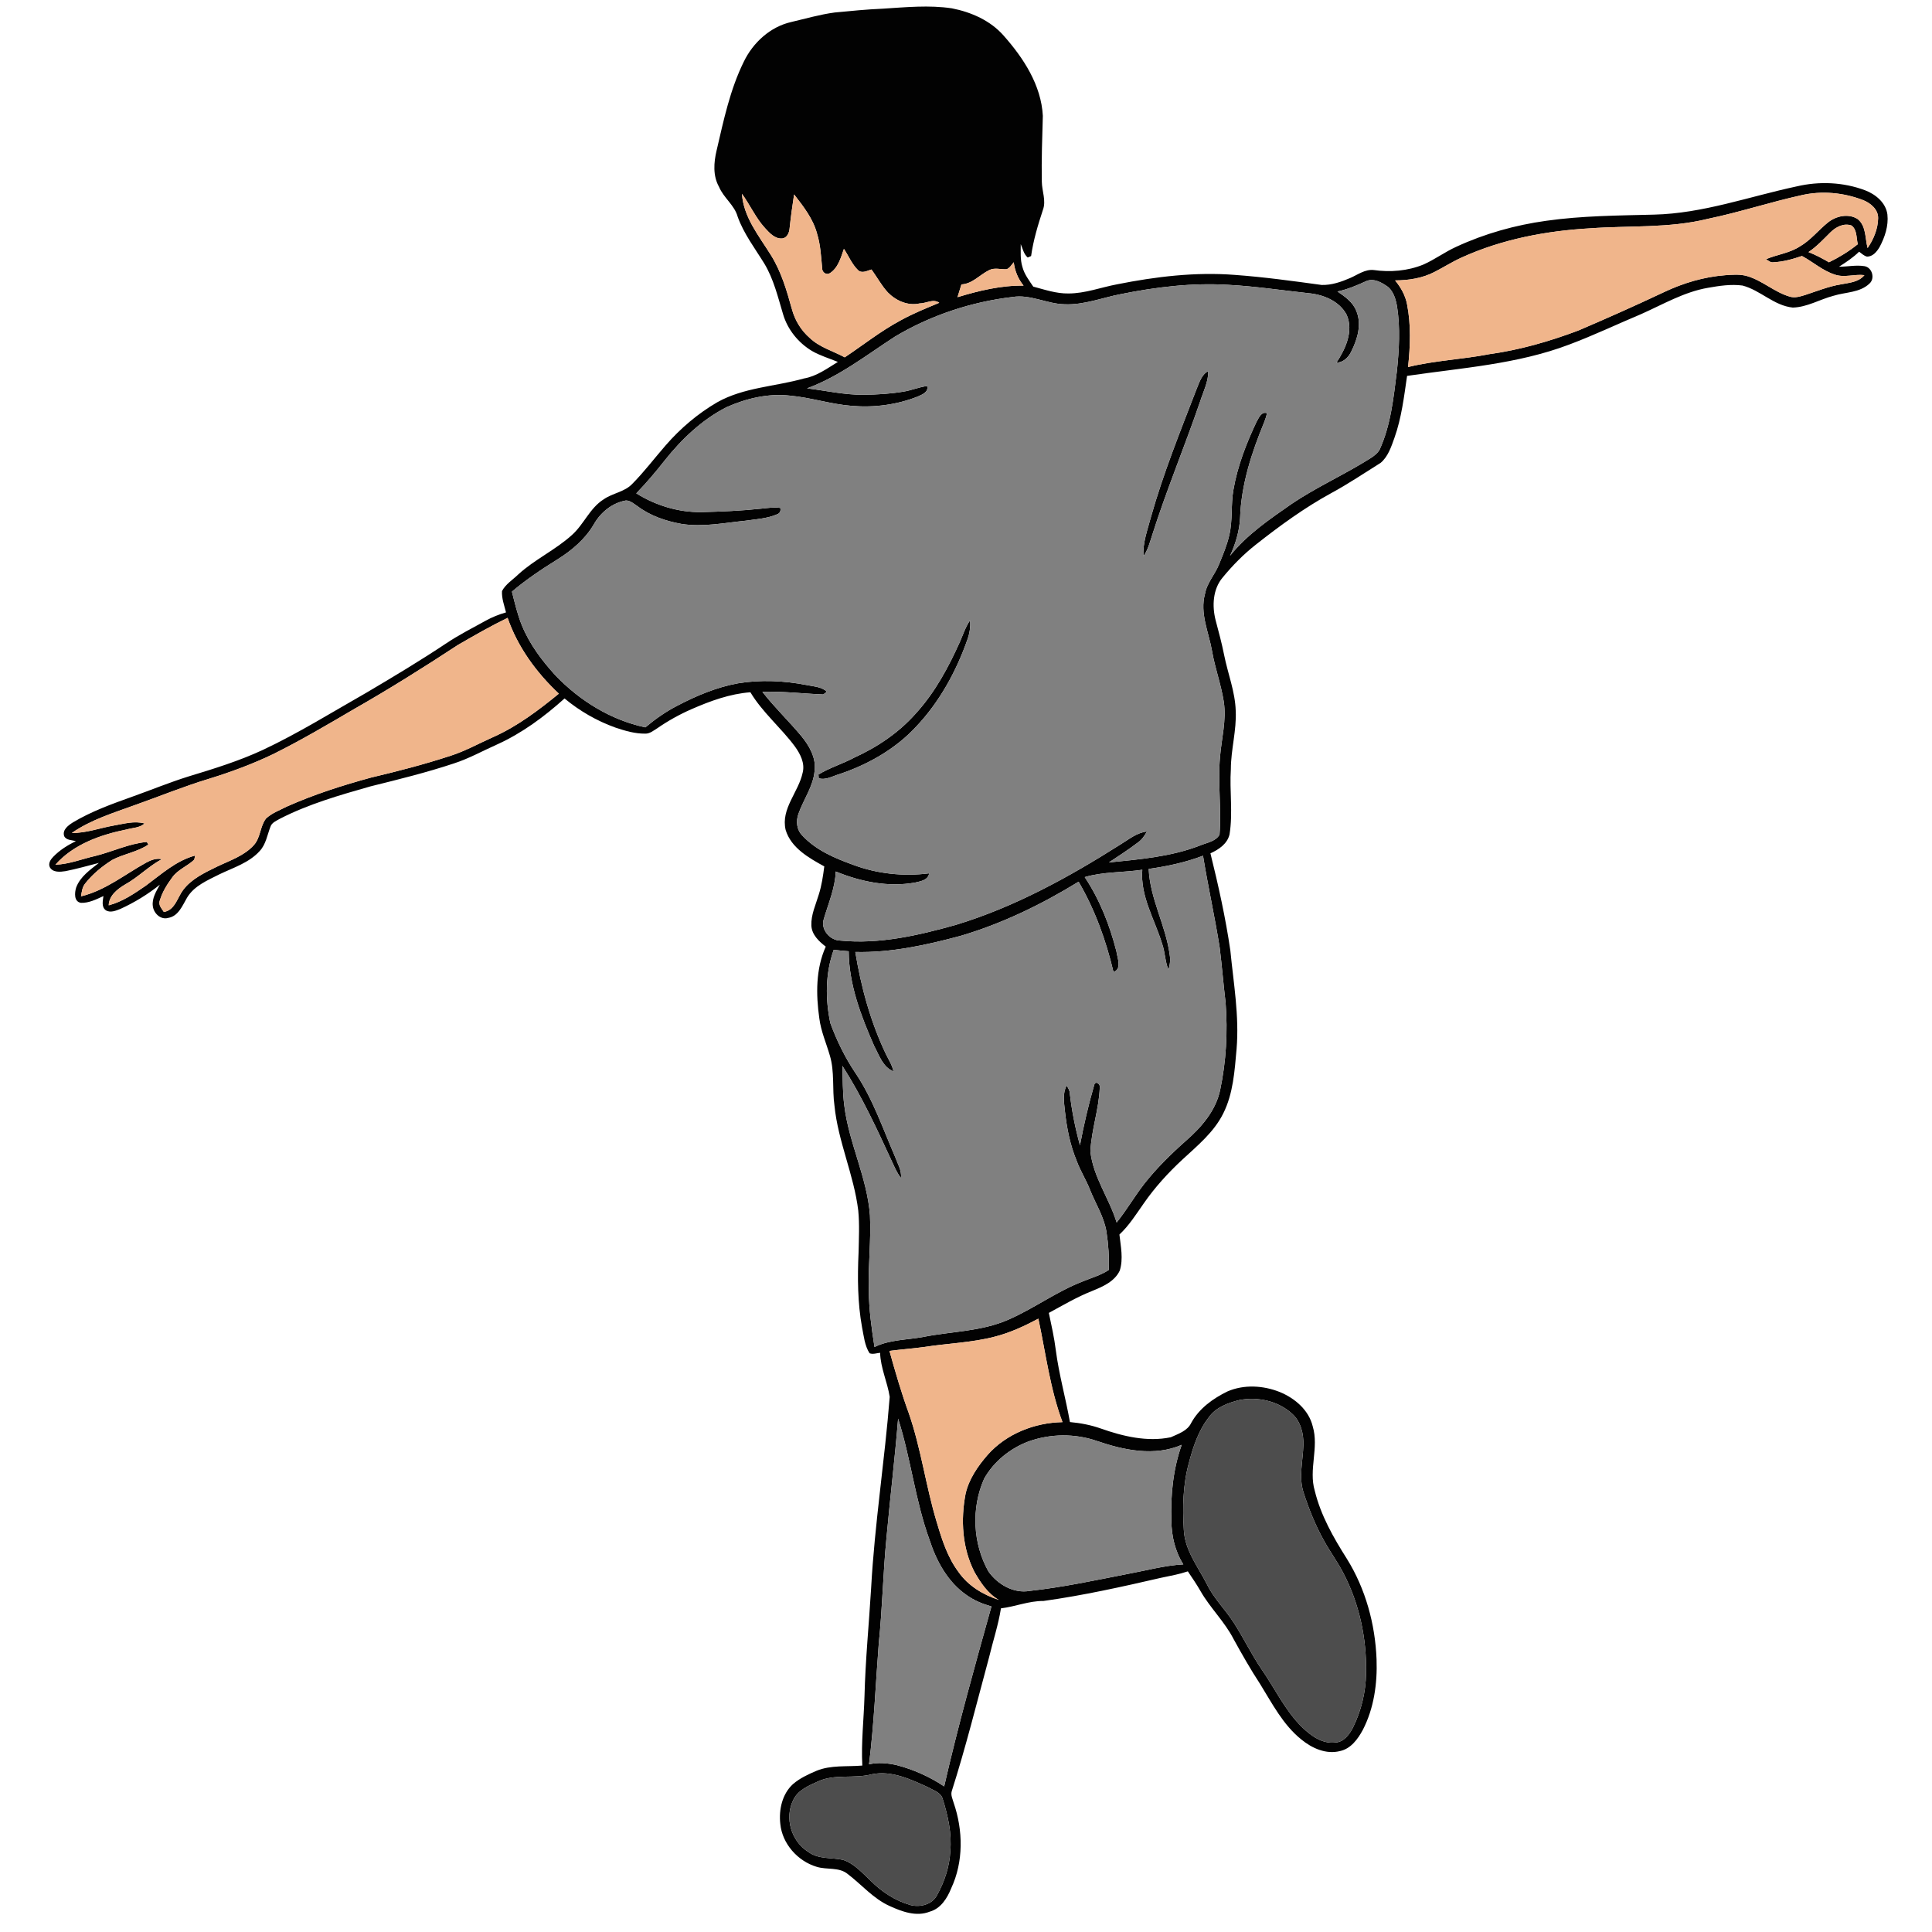 <?xml version="1.0" encoding="UTF-8" ?>
<!DOCTYPE svg PUBLIC "-//W3C//DTD SVG 1.1//EN" "http://www.w3.org/Graphics/SVG/1.1/DTD/svg11.dtd">
<svg width="1000pt" height="1000pt" viewBox="0 0 1000 1000" version="1.1" xmlns="http://www.w3.org/2000/svg">
    <g id="#020202ff">
        <path fill="#020202" opacity="1.00"
            d=" M 456.98 4.49 C 468.86 3.74 480.86 2.54 492.70 4.31 C 502.74 6.29 512.67 10.64 519.52 18.48 C 529.78 30.07 538.92 44.05 539.77 59.95 C 539.45 71.33 539.02 82.72 539.25 94.10 C 539.31 98.97 541.59 103.89 539.80 108.67 C 537.23 116.48 534.84 124.37 533.70 132.53 C 533.26 132.72 532.38 133.10 531.94 133.29 C 529.89 131.51 529.35 128.73 528.33 126.35 C 528.37 130.27 528.01 134.29 529.18 138.10 C 530.17 141.94 532.63 145.12 534.81 148.35 C 540.78 149.94 546.76 152.00 553.01 151.90 C 561.69 151.91 569.87 148.71 578.31 147.14 C 598.26 143.17 618.68 140.71 639.03 142.28 C 654.11 143.37 669.10 145.44 684.06 147.49 C 689.23 147.65 694.25 145.89 698.94 143.86 C 702.80 142.17 706.52 139.32 710.97 139.76 C 719.62 140.99 728.67 140.26 736.80 136.91 C 742.69 134.30 747.88 130.39 753.76 127.74 C 768.47 120.93 784.26 116.50 800.32 114.28 C 818.77 111.66 837.44 111.57 856.04 111.09 C 881.37 110.52 905.42 101.71 929.96 96.48 C 941.64 93.73 954.18 94.26 965.43 98.52 C 970.87 100.60 976.16 104.97 976.92 111.06 C 977.55 116.92 975.60 122.75 972.88 127.86 C 971.46 130.24 969.30 132.97 966.23 132.79 C 964.69 132.34 963.53 131.19 962.27 130.28 C 959.16 133.32 955.53 135.74 951.87 138.05 C 956.24 138.07 960.64 137.06 965.00 137.76 C 968.98 138.37 970.64 144.01 967.69 146.72 C 962.71 151.55 955.29 151.14 949.07 153.08 C 941.97 154.92 935.39 159.01 927.94 159.20 C 918.19 158.21 911.16 150.20 901.91 147.79 C 895.99 147.01 889.97 147.92 884.14 148.95 C 871.79 151.05 860.88 157.49 849.58 162.52 C 837.12 167.75 824.90 173.59 812.25 178.33 C 785.39 188.54 756.47 190.42 728.30 194.56 C 726.72 205.37 725.44 216.33 721.74 226.68 C 720.09 231.28 718.48 236.31 714.62 239.57 C 706.17 244.84 697.91 250.44 689.14 255.18 C 675.24 262.77 662.41 272.12 649.99 281.92 C 643.64 286.91 637.94 292.70 632.82 298.95 C 627.72 304.98 627.32 313.68 629.21 321.05 C 630.80 327.01 632.40 332.97 633.61 339.03 C 635.53 348.68 639.31 358.01 639.61 367.94 C 640.09 378.06 637.12 387.93 637.09 398.04 C 636.36 409.30 638.22 420.66 636.41 431.87 C 635.27 436.78 630.82 439.73 626.52 441.68 C 630.63 458.28 634.35 475.01 636.82 491.93 C 638.48 508.89 641.49 525.87 640.05 542.97 C 639.05 554.24 638.32 565.99 633.17 576.28 C 628.38 585.97 619.89 592.90 612.12 600.09 C 604.63 607.02 597.72 614.61 591.91 623.01 C 588.02 628.54 584.40 634.35 579.41 638.99 C 580.09 645.14 581.51 651.60 579.58 657.67 C 576.89 663.37 570.74 665.97 565.24 668.22 C 557.44 671.30 550.22 675.57 542.88 679.56 C 544.23 685.98 545.68 692.38 546.49 698.90 C 548.12 711.44 551.59 723.63 553.80 736.06 C 559.25 736.55 564.65 737.58 569.81 739.41 C 581.31 743.46 593.84 746.46 606.01 743.92 C 609.91 742.13 614.63 740.64 616.59 736.46 C 620.68 729.00 627.83 723.87 635.32 720.21 C 643.87 716.50 653.87 717.09 662.42 720.51 C 670.21 723.71 677.45 729.84 679.48 738.33 C 682.76 749.27 677.28 760.65 680.51 771.58 C 683.61 784.33 690.17 795.84 697.14 806.83 C 706.83 822.41 711.82 840.68 712.51 858.96 C 712.95 871.42 711.16 884.25 705.37 895.43 C 702.79 900.18 699.19 905.16 693.57 906.35 C 686.36 908.18 679.08 904.88 673.59 900.37 C 664.10 892.78 658.50 881.75 652.22 871.62 C 647.29 864.10 642.85 856.27 638.51 848.40 C 633.91 839.42 626.44 832.35 621.43 823.62 C 619.41 820.07 617.09 816.71 614.82 813.33 C 610.31 814.85 605.62 815.70 600.97 816.66 C 580.82 821.31 560.59 825.81 540.10 828.66 C 532.53 828.59 525.51 831.60 518.09 832.48 C 516.73 841.13 513.93 849.47 511.90 857.98 C 505.65 881.09 499.89 904.35 492.61 927.16 C 492.02 929.23 493.10 931.25 493.64 933.22 C 498.52 947.39 498.77 963.60 492.36 977.34 C 490.28 982.51 486.93 987.92 481.20 989.48 C 474.27 992.24 466.79 989.43 460.41 986.52 C 452.04 982.73 446.05 975.55 438.88 970.07 C 434.33 966.23 427.98 967.93 422.66 966.24 C 412.88 963.31 404.88 954.33 403.88 944.04 C 403.06 936.72 404.83 928.59 410.43 923.46 C 413.98 920.39 418.32 918.40 422.60 916.57 C 430.13 913.47 438.41 914.54 446.33 913.85 C 445.70 901.90 447.10 889.98 447.46 878.04 C 447.92 859.33 449.77 840.70 450.89 822.03 C 452.69 788.89 457.93 756.07 460.51 723.00 C 459.31 715.32 455.78 708.07 455.54 700.20 C 453.74 700.37 451.85 701.12 450.08 700.44 C 447.54 696.47 447.13 691.61 446.21 687.09 C 443.88 674.31 443.80 661.27 444.39 648.33 C 444.54 641.08 444.93 633.79 444.23 626.56 C 441.98 608.03 433.74 590.81 431.91 572.20 C 430.70 563.63 432.05 554.78 429.54 546.39 C 427.69 539.96 424.92 533.78 424.08 527.09 C 422.32 514.73 422.20 501.58 427.41 489.97 C 423.87 487.25 420.17 483.81 419.96 479.03 C 419.75 473.45 422.23 468.29 423.79 463.05 C 425.30 458.31 426.02 453.37 426.65 448.45 C 418.67 444.06 409.47 438.89 406.65 429.59 C 404.05 418.55 413.37 410.02 415.48 399.84 C 416.68 394.99 414.24 390.29 411.50 386.45 C 404.29 376.68 394.68 368.80 388.40 358.31 C 377.79 359.11 367.69 362.81 358.01 367.03 C 351.70 369.79 345.66 373.15 340.01 377.08 C 338.14 378.21 336.30 379.80 333.99 379.73 C 328.65 379.80 323.46 378.25 318.46 376.57 C 308.92 373.14 300.00 368.00 292.21 361.52 C 281.73 370.94 270.23 379.47 257.33 385.31 C 249.87 388.62 242.70 392.65 234.91 395.16 C 220.76 399.86 206.28 403.43 191.82 407.01 C 175.84 411.56 159.72 416.16 144.88 423.78 C 143.01 424.87 140.62 425.76 139.94 428.03 C 138.32 432.26 137.62 437.05 134.42 440.49 C 128.91 446.60 120.81 449.06 113.61 452.52 C 107.49 455.63 100.48 458.47 96.81 464.65 C 94.42 468.73 92.35 474.23 87.05 475.11 C 83.12 476.23 79.55 472.71 79.10 469.01 C 78.56 464.94 80.89 461.30 82.75 457.91 C 76.51 462.91 69.63 467.12 62.35 470.44 C 60.03 471.35 57.16 472.62 54.79 471.17 C 52.39 469.44 53.23 466.25 53.54 463.80 C 49.88 465.48 46.06 467.45 41.92 467.31 C 38.18 466.75 38.58 462.01 39.44 459.32 C 41.53 453.74 46.69 450.17 51.19 446.64 C 45.45 448.11 39.75 449.75 33.93 450.90 C 31.20 451.32 27.41 451.73 25.80 448.90 C 24.84 446.89 26.19 444.87 27.55 443.48 C 30.88 440.05 34.96 437.44 39.27 435.41 C 37.24 434.73 34.27 435.02 33.21 432.76 C 32.16 429.52 35.31 427.24 37.66 425.73 C 47.30 419.94 57.94 416.13 68.48 412.36 C 78.22 408.89 87.80 404.94 97.68 401.86 C 110.68 397.92 123.71 393.90 136.05 388.16 C 154.52 379.48 171.86 368.66 189.58 358.58 C 203.54 350.35 217.44 342.00 230.94 333.02 C 237.46 328.65 244.47 325.10 251.33 321.31 C 254.67 319.44 258.24 318.03 261.91 316.98 C 261.01 313.35 259.61 309.71 259.84 305.92 C 261.75 302.30 265.44 300.08 268.31 297.27 C 276.81 289.52 287.48 284.66 296.00 276.95 C 302.22 271.43 305.26 262.98 312.44 258.47 C 317.10 255.18 323.36 254.68 327.34 250.37 C 333.52 244.13 338.79 237.10 344.56 230.50 C 352.19 221.71 361.19 214.07 371.25 208.21 C 385.01 200.48 401.16 200.12 416.06 195.91 C 422.65 194.80 428.11 190.73 433.68 187.33 C 429.20 185.48 424.50 184.10 420.29 181.67 C 413.21 177.43 407.67 170.60 405.32 162.65 C 402.64 153.73 400.46 144.48 395.61 136.42 C 390.74 128.51 384.98 121.00 381.82 112.17 C 380.16 106.14 374.57 102.44 372.19 96.76 C 368.93 91.01 369.43 84.13 370.90 77.93 C 374.54 62.32 377.85 46.40 385.00 31.92 C 389.77 22.04 398.73 13.81 409.60 11.38 C 417.05 9.64 424.43 7.48 432.03 6.47 C 440.33 5.67 448.64 4.84 456.98 4.49 M 932.29 101.08 C 916.04 104.67 900.20 109.92 883.89 113.29 C 863.96 118.22 843.27 116.70 822.96 118.18 C 800.16 119.50 777.28 123.84 756.41 133.36 C 751.65 135.52 747.23 138.34 742.58 140.72 C 736.30 144.01 729.12 145.12 722.11 145.14 C 725.05 148.71 727.40 152.86 728.28 157.44 C 730.39 168.16 729.97 179.18 728.81 189.98 C 742.63 186.57 756.91 186.04 770.85 183.32 C 786.63 181.14 802.01 176.70 816.89 171.10 C 831.79 164.73 846.59 158.14 861.25 151.22 C 871.20 146.50 881.91 143.30 892.93 142.45 C 896.71 142.17 900.63 141.83 904.34 142.91 C 912.20 145.21 918.36 151.17 926.22 153.48 C 928.94 154.39 931.78 153.46 934.41 152.66 C 940.52 150.66 946.53 148.21 952.91 147.17 C 957.16 146.35 962.06 146.05 965.01 142.41 C 959.89 141.77 954.69 143.87 949.69 142.13 C 943.41 140.14 938.42 135.57 932.68 132.50 C 927.92 134.13 923.01 135.51 917.97 135.75 C 916.43 136.03 915.25 134.86 914.08 134.16 C 919.83 131.72 926.27 131.02 931.60 127.56 C 937.17 124.35 941.14 119.17 946.09 115.19 C 950.26 111.78 956.75 110.34 961.49 113.36 C 966.01 116.96 965.32 123.34 966.67 128.39 C 969.76 123.86 972.01 118.53 972.11 112.98 C 972.23 108.48 968.33 105.21 964.51 103.65 C 954.34 99.67 942.96 98.59 932.29 101.08 M 384.03 100.30 C 384.83 112.41 392.84 122.10 398.99 131.99 C 404.35 140.53 407.20 150.30 409.87 159.94 C 411.41 165.69 414.58 170.97 419.08 174.89 C 424.18 179.77 431.15 181.67 437.23 184.96 C 446.78 178.58 455.82 171.38 465.97 165.93 C 472.44 162.32 479.33 159.57 486.15 156.72 C 483.02 154.49 479.39 157.05 475.99 157.06 C 469.98 158.42 463.79 155.68 459.61 151.43 C 456.27 147.83 453.97 143.44 451.08 139.49 C 448.89 140.12 446.21 141.71 444.17 139.87 C 440.94 136.77 439.27 132.48 436.81 128.81 C 435.23 133.35 433.83 138.67 429.52 141.42 C 427.64 142.50 425.51 140.95 425.55 138.89 C 424.99 132.88 424.71 126.78 422.91 120.96 C 420.87 113.23 415.84 106.84 411.02 100.65 C 410.13 106.46 409.32 112.29 408.70 118.15 C 408.52 120.36 407.49 123.02 405.00 123.41 C 401.17 123.80 398.33 120.62 395.99 118.07 C 391.12 112.76 388.25 106.07 384.03 100.30 M 947.37 120.32 C 943.77 123.89 940.31 127.64 936.07 130.48 C 939.76 131.91 943.25 133.77 946.67 135.76 C 951.96 133.18 957.00 130.11 961.59 126.39 C 960.77 123.18 961.30 118.91 958.33 116.73 C 954.31 115.29 950.18 117.53 947.37 120.32 M 521.08 139.34 C 518.01 139.56 514.74 138.33 511.86 139.89 C 507.06 142.26 503.34 146.91 497.64 147.21 C 496.98 149.42 496.30 151.62 495.60 153.82 C 506.68 150.45 518.14 147.67 529.80 147.85 C 526.96 144.40 525.25 140.17 524.71 135.74 C 523.59 137.00 522.72 138.68 521.08 139.34 M 706.71 145.71 C 702.06 147.85 697.30 149.81 692.28 150.89 C 696.17 153.50 700.29 156.43 702.05 160.98 C 704.88 167.75 702.70 175.31 699.59 181.58 C 698.14 184.83 695.48 187.58 691.73 187.74 C 696.42 180.58 700.72 171.45 697.03 162.93 C 693.25 155.80 684.92 152.43 677.24 151.76 C 663.50 150.27 649.82 148.19 636.02 147.45 C 617.23 146.27 598.41 148.55 580.02 152.26 C 570.39 154.12 561.01 157.92 551.05 157.49 C 541.88 157.32 533.36 152.23 524.07 153.72 C 502.69 156.24 481.71 163.20 463.21 174.25 C 448.46 183.80 434.40 194.90 417.73 201.01 C 427.48 202.20 437.13 204.43 447.00 204.33 C 453.91 204.25 460.85 203.86 467.67 202.70 C 471.82 202.04 475.72 200.33 479.90 199.81 C 480.73 202.89 477.38 204.19 475.17 205.19 C 464.36 209.51 452.53 211.05 440.96 210.08 C 430.14 209.26 419.75 205.77 408.96 204.79 C 397.67 203.49 386.23 206.21 375.96 210.80 C 363.39 217.24 352.92 227.19 344.17 238.17 C 339.50 244.13 334.60 249.91 329.34 255.36 C 339.39 261.63 351.15 265.22 363.03 265.07 C 373.35 264.82 383.69 264.39 393.96 263.28 C 397.26 262.98 400.58 262.40 403.89 262.90 C 404.23 264.35 403.74 265.65 402.30 266.18 C 397.17 268.42 391.46 268.69 385.98 269.51 C 374.96 270.61 363.82 272.93 352.74 271.18 C 344.65 269.73 336.59 267.01 329.98 262.01 C 328.12 260.82 326.31 259.07 323.99 259.05 C 316.88 260.28 310.90 265.19 307.38 271.37 C 302.90 279.03 296.02 284.87 288.58 289.52 C 280.39 294.61 272.34 299.98 264.97 306.23 C 266.48 312.20 267.87 318.25 270.23 323.96 C 274.19 333.54 280.51 341.94 287.46 349.55 C 300.00 362.67 316.16 372.70 334.04 376.48 C 339.09 372.23 344.51 368.42 350.38 365.38 C 360.34 360.15 370.87 355.70 382.00 353.68 C 393.78 351.73 405.87 352.32 417.57 354.58 C 421.12 355.35 425.16 355.41 427.99 358.00 C 427.52 358.36 426.59 359.09 426.13 359.45 C 415.64 359.05 405.15 357.70 394.62 358.11 C 400.89 366.18 408.32 373.23 414.85 381.08 C 418.92 386.08 422.51 392.29 421.64 399.00 C 420.93 407.06 415.92 413.74 413.29 421.19 C 411.87 425.02 412.34 429.63 415.37 432.57 C 422.33 440.05 431.98 444.15 441.40 447.56 C 453.94 452.30 467.64 453.73 480.91 452.04 C 480.41 455.56 476.58 456.13 473.74 456.79 C 459.82 459.35 445.52 456.39 432.58 451.09 C 432.27 459.64 428.79 467.51 426.43 475.60 C 424.55 480.98 429.50 486.74 434.90 486.84 C 455.17 488.84 475.30 484.17 494.69 478.73 C 525.15 469.50 553.27 454.02 580.03 437.04 C 584.34 434.42 588.42 430.97 593.63 430.40 C 592.46 432.54 591.04 434.60 589.03 436.04 C 584.17 439.73 579.04 443.04 573.96 446.41 C 589.76 444.79 605.85 443.49 620.82 437.75 C 624.37 436.21 629.16 435.65 631.22 432.03 C 632.24 418.69 630.30 405.30 631.46 391.96 C 632.23 382.38 634.90 372.83 633.42 363.17 C 632.04 354.29 628.87 345.80 627.34 336.95 C 625.65 327.19 620.92 317.45 623.70 307.41 C 624.70 301.64 628.94 297.31 631.01 291.99 C 633.04 287.09 635.10 282.16 636.28 276.97 C 638.10 269.31 637.04 261.34 638.40 253.62 C 640.49 241.32 645.07 229.59 650.37 218.35 C 651.56 216.37 652.82 212.88 655.77 213.83 C 655.48 215.40 654.97 216.92 654.39 218.41 C 647.85 234.20 642.44 250.83 641.87 268.05 C 641.54 274.88 639.51 281.49 636.67 287.68 C 645.45 276.63 657.27 268.67 668.73 260.69 C 680.29 252.92 692.95 247.01 704.91 239.90 C 708.07 237.86 711.80 236.22 713.96 233.02 C 719.90 220.15 721.30 205.87 723.04 191.98 C 724.18 180.96 724.82 169.77 723.13 158.78 C 722.50 155.10 721.41 151.15 718.53 148.58 C 715.20 146.19 710.82 143.63 706.71 145.71 M 236.91 333.90 C 219.29 345.47 201.42 356.67 183.11 367.11 C 169.39 375.16 155.67 383.25 141.41 390.33 C 130.66 395.48 119.46 399.63 108.08 403.13 C 95.09 407.06 82.52 412.22 69.74 416.74 C 58.60 420.79 47.01 424.33 37.18 431.14 C 44.63 431.24 51.67 428.55 58.92 427.29 C 64.17 426.41 69.53 424.74 74.83 426.23 C 72.32 428.54 68.70 428.42 65.59 429.32 C 52.08 432.03 38.04 436.97 28.68 447.57 C 35.78 447.34 42.45 444.58 49.32 443.04 C 58.26 440.81 66.77 436.64 76.01 435.79 L 76.78 437.15 C 71.12 441.03 64.05 441.93 58.06 445.12 C 52.86 448.41 47.98 452.39 44.16 457.23 C 42.57 459.11 42.32 461.61 41.93 463.94 C 54.38 460.97 64.57 452.63 75.58 446.54 C 78.07 445.17 80.88 444.08 83.76 444.71 C 76.94 448.35 71.56 454.05 64.80 457.79 C 60.81 460.13 56.43 463.55 56.27 468.59 C 63.34 466.76 69.47 462.54 75.42 458.46 C 83.45 452.54 91.12 445.48 101.00 442.83 C 100.88 443.36 100.66 444.43 100.55 444.96 C 97.04 448.30 92.11 450.05 89.19 454.09 C 86.52 457.73 84.03 461.66 82.75 466.02 C 81.77 468.33 83.68 470.25 84.82 472.05 C 90.59 471.02 91.73 464.79 94.71 460.75 C 99.09 454.86 105.98 451.69 112.39 448.54 C 118.99 445.37 126.37 443.01 131.41 437.41 C 134.91 433.55 134.55 427.76 137.67 423.69 C 140.71 420.82 144.76 419.39 148.43 417.49 C 162.53 411.19 177.30 406.49 192.19 402.43 C 206.02 399.17 219.79 395.58 233.30 391.16 C 240.99 388.68 248.05 384.70 255.41 381.45 C 267.84 375.89 278.78 367.61 289.26 359.04 C 277.67 348.18 267.96 334.91 262.74 319.81 C 253.91 324.09 245.39 328.98 236.91 333.90 M 594.57 449.75 C 595.22 465.23 603.43 479.00 605.44 494.22 C 605.86 496.79 605.62 499.41 604.75 501.88 C 603.01 497.60 603.06 492.87 601.53 488.54 C 597.70 475.89 590.10 463.91 591.25 450.19 C 581.35 451.67 571.13 451.14 561.46 453.99 C 569.22 465.67 574.40 478.86 577.85 492.41 C 578.31 495.81 580.84 501.56 576.34 503.10 C 572.49 486.79 566.75 470.87 558.28 456.37 C 539.15 468.13 518.73 478.05 497.15 484.42 C 479.41 489.18 461.17 493.20 442.71 492.74 C 445.69 510.93 450.58 528.92 458.54 545.60 C 459.98 548.52 461.79 551.30 462.47 554.54 C 456.97 552.40 455.08 546.24 452.51 541.48 C 445.69 525.96 439.36 509.56 439.29 492.37 C 436.69 492.17 434.11 491.93 431.53 491.63 C 427.18 503.73 427.13 517.06 429.78 529.54 C 433.14 538.77 437.53 547.67 443.06 555.82 C 451.89 569.07 456.99 584.25 463.29 598.75 C 464.59 602.32 466.77 605.79 466.36 609.74 C 464.42 607.37 463.23 604.54 461.95 601.79 C 454.07 584.72 446.20 567.57 436.03 551.70 C 436.25 558.51 436.10 565.36 437.00 572.13 C 439.32 591.58 448.85 609.44 450.29 629.05 C 450.94 642.02 449.28 654.98 449.69 667.95 C 449.76 677.77 451.13 687.52 452.64 697.21 C 460.50 693.33 469.44 693.59 477.87 692.00 C 492.58 689.08 508.09 689.19 522.02 683.02 C 535.15 677.29 546.77 668.58 560.14 663.38 C 564.75 661.45 569.66 660.12 573.88 657.35 C 574.13 650.74 573.72 644.11 572.70 637.58 C 571.45 629.81 567.10 623.11 564.22 615.92 C 562.22 610.68 559.11 605.96 557.22 600.68 C 553.86 592.54 552.16 583.84 551.20 575.12 C 550.77 570.71 549.87 565.98 552.11 561.89 C 552.85 563.13 553.70 564.41 553.73 565.93 C 554.75 575.01 556.57 583.99 558.99 592.80 C 560.96 582.23 563.43 571.73 566.41 561.41 C 567.15 559.19 569.66 561.26 569.24 562.85 C 568.86 574.04 564.89 584.82 564.39 595.98 C 565.80 609.23 574.16 620.27 577.98 632.78 C 583.18 626.29 587.33 619.05 592.46 612.51 C 598.77 604.53 606.03 597.39 613.62 590.65 C 621.72 583.62 629.25 575.01 631.54 564.23 C 634.67 549.41 635.52 534.10 634.37 519.01 C 633.23 509.42 632.46 499.79 631.27 490.21 C 628.75 474.39 625.26 458.74 622.68 442.93 C 613.63 446.37 604.14 448.41 594.57 449.75 M 514.94 691.84 C 502.93 695.00 490.45 695.29 478.23 697.22 C 472.30 698.04 466.32 698.44 460.38 699.23 C 463.40 710.05 466.52 720.86 470.37 731.42 C 476.77 749.82 479.21 769.27 484.86 787.88 C 487.54 796.91 490.45 806.13 496.19 813.75 C 501.17 820.87 508.89 825.46 517.03 828.13 C 511.31 824.86 507.59 819.26 504.39 813.69 C 498.01 801.26 497.18 786.66 499.79 773.12 C 501.54 765.52 506.09 758.94 511.12 753.13 C 520.79 742.13 535.45 736.38 549.94 736.09 C 543.50 718.83 541.28 700.46 537.45 682.54 C 530.27 686.36 522.84 689.83 514.94 691.84 M 641.48 724.66 C 635.58 726.16 629.23 728.45 625.63 733.68 C 620.24 740.58 617.50 749.03 615.32 757.38 C 612.25 768.60 612.05 780.40 612.75 791.94 C 613.29 802.60 620.23 811.12 624.84 820.28 C 628.46 827.62 634.47 833.34 638.79 840.22 C 643.77 847.98 647.77 856.34 652.96 863.98 C 659.91 874.01 665.18 885.36 673.97 894.02 C 678.54 898.41 684.36 902.69 691.06 901.93 C 695.50 901.79 698.37 897.87 700.24 894.29 C 704.59 885.55 706.92 875.82 707.08 866.06 C 707.44 848.06 703.59 829.85 695.14 813.90 C 692.21 808.29 688.45 803.17 685.39 797.64 C 680.90 789.60 677.42 781.00 674.62 772.24 C 672.16 764.29 674.41 756.05 674.62 747.98 C 674.79 742.23 673.37 736.02 669.03 731.97 C 661.78 725.17 651.10 722.80 641.48 724.66 M 458.84 796.00 C 457.06 814.14 456.74 832.39 454.86 850.53 C 453.24 871.43 452.41 892.40 449.81 913.22 C 454.44 912.08 459.24 912.58 463.86 913.55 C 472.66 915.82 481.14 919.57 488.70 924.64 C 495.85 893.34 504.54 862.41 513.17 831.49 C 508.65 830.22 504.24 828.42 500.41 825.68 C 490.63 818.98 484.73 808.13 481.14 797.10 C 473.71 776.70 471.47 754.93 464.86 734.30 C 463.19 754.89 460.70 775.42 458.84 796.00 M 532.32 746.11 C 522.83 749.69 514.40 756.47 509.40 765.35 C 502.64 780.54 503.49 798.91 511.62 813.40 C 516.28 820.02 524.66 824.93 532.94 823.45 C 549.93 821.60 566.67 817.99 583.43 814.72 C 593.09 812.95 602.64 810.29 612.48 809.72 C 608.22 802.99 606.35 794.98 606.31 787.07 C 605.85 773.82 607.19 760.41 611.64 747.86 C 597.66 753.94 581.77 750.66 567.91 745.89 C 556.47 741.89 543.71 742.03 532.32 746.11 M 451.32 918.34 C 442.10 920.82 432.07 917.99 423.24 922.13 C 418.46 924.31 412.99 926.58 410.61 931.64 C 405.94 940.96 409.58 953.14 418.42 958.57 C 423.63 962.47 430.41 961.34 436.39 962.67 C 442.16 964.58 446.26 969.39 450.59 973.40 C 456.30 979.18 463.32 983.78 471.16 986.03 C 476.14 987.38 482.45 985.84 484.98 980.99 C 488.88 973.97 491.50 966.13 491.88 958.07 C 492.69 948.86 490.64 939.71 487.89 930.99 C 486.96 927.76 483.28 926.78 480.70 925.23 C 471.55 921.10 461.63 916.24 451.32 918.34 Z" />
        <path fill="#020202" opacity="1.00"
            d=" M 619.35 201.37 C 620.80 197.95 621.87 193.93 625.42 192.05 C 625.46 197.64 622.82 202.69 621.15 207.90 C 613.21 231.11 603.71 253.77 596.31 277.17 C 595.11 280.84 594.16 284.69 591.85 287.87 C 591.41 280.95 593.93 274.38 595.67 267.81 C 602.05 245.15 610.89 223.30 619.35 201.37 Z" />
        <path fill="#020202" opacity="1.00"
            d=" M 496.95 331.98 C 498.56 328.28 499.81 324.39 502.13 321.04 C 502.41 324.35 501.91 327.67 500.81 330.80 C 495.01 347.45 486.32 363.28 474.16 376.14 C 463.41 387.73 449.33 395.69 434.45 400.69 C 431.01 401.66 427.37 403.96 423.77 402.82 C 423.73 402.34 423.66 401.38 423.63 400.90 C 429.44 397.33 436.10 395.39 442.11 392.16 C 454.17 386.69 465.37 379.13 474.15 369.15 C 484.01 358.31 491.00 345.27 496.95 331.98 Z" />
    </g>
    <g id="#f0b58bff">
        <path fill="#f0b58b" opacity="1.00"
            d=" M 932.29 101.08 C 942.96 98.59 954.34 99.67 964.51 103.65 C 968.33 105.21 972.23 108.48 972.11 112.98 C 972.01 118.53 969.76 123.86 966.67 128.39 C 965.32 123.34 966.01 116.96 961.49 113.36 C 956.75 110.34 950.26 111.78 946.09 115.19 C 941.14 119.17 937.17 124.35 931.60 127.56 C 926.27 131.02 919.83 131.72 914.08 134.16 C 915.25 134.86 916.43 136.03 917.97 135.75 C 923.01 135.51 927.92 134.13 932.68 132.50 C 938.42 135.57 943.41 140.14 949.69 142.13 C 954.69 143.87 959.89 141.77 965.01 142.41 C 962.06 146.05 957.16 146.35 952.91 147.17 C 946.53 148.21 940.52 150.66 934.41 152.66 C 931.78 153.46 928.94 154.39 926.22 153.48 C 918.36 151.17 912.20 145.21 904.34 142.91 C 900.63 141.83 896.71 142.17 892.93 142.45 C 881.91 143.30 871.20 146.50 861.25 151.22 C 846.59 158.14 831.79 164.73 816.89 171.10 C 802.01 176.70 786.63 181.14 770.85 183.32 C 756.91 186.04 742.63 186.57 728.81 189.98 C 729.97 179.18 730.39 168.16 728.28 157.44 C 727.40 152.86 725.05 148.71 722.11 145.14 C 729.12 145.12 736.30 144.01 742.58 140.72 C 747.23 138.34 751.65 135.52 756.41 133.36 C 777.28 123.84 800.16 119.50 822.96 118.18 C 843.27 116.70 863.96 118.22 883.89 113.29 C 900.20 109.92 916.04 104.67 932.29 101.08 Z" />
        <path fill="#f0b58b" opacity="1.00"
            d=" M 384.03 100.30 C 388.25 106.07 391.12 112.76 395.99 118.07 C 398.33 120.62 401.17 123.80 405.00 123.41 C 407.49 123.02 408.52 120.36 408.70 118.15 C 409.32 112.29 410.13 106.46 411.02 100.65 C 415.84 106.84 420.87 113.23 422.91 120.96 C 424.71 126.78 424.99 132.88 425.55 138.89 C 425.51 140.95 427.64 142.50 429.52 141.42 C 433.83 138.67 435.23 133.35 436.81 128.81 C 439.27 132.48 440.94 136.77 444.17 139.87 C 446.21 141.71 448.89 140.12 451.08 139.49 C 453.97 143.44 456.27 147.83 459.61 151.43 C 463.79 155.68 469.98 158.42 475.99 157.06 C 479.39 157.05 483.02 154.49 486.15 156.72 C 479.33 159.57 472.44 162.32 465.97 165.93 C 455.82 171.38 446.78 178.58 437.23 184.96 C 431.15 181.67 424.18 179.77 419.08 174.89 C 414.58 170.97 411.41 165.69 409.87 159.94 C 407.20 150.30 404.35 140.53 398.99 131.99 C 392.84 122.10 384.83 112.41 384.03 100.30 Z" />
        <path fill="#f0b58b" opacity="1.00"
            d=" M 947.37 120.32 C 950.18 117.53 954.31 115.29 958.33 116.73 C 961.30 118.91 960.77 123.18 961.59 126.39 C 957.00 130.11 951.96 133.18 946.67 135.76 C 943.25 133.77 939.76 131.91 936.07 130.48 C 940.31 127.64 943.77 123.89 947.37 120.32 Z" />
        <path fill="#f0b58b" opacity="1.00"
            d=" M 521.08 139.34 C 522.72 138.68 523.59 137.00 524.71 135.74 C 525.25 140.17 526.96 144.40 529.80 147.85 C 518.14 147.67 506.68 150.45 495.60 153.82 C 496.30 151.62 496.98 149.42 497.64 147.21 C 503.34 146.91 507.06 142.26 511.86 139.89 C 514.74 138.33 518.01 139.56 521.08 139.34 Z" />
        <path fill="#f0b58b" opacity="1.00"
            d=" M 236.91 333.90 C 245.39 328.98 253.91 324.09 262.74 319.81 C 267.96 334.91 277.67 348.18 289.26 359.04 C 278.78 367.61 267.84 375.89 255.41 381.45 C 248.05 384.70 240.99 388.68 233.30 391.16 C 219.79 395.58 206.02 399.17 192.19 402.43 C 177.30 406.49 162.53 411.19 148.43 417.49 C 144.76 419.39 140.71 420.82 137.67 423.69 C 134.55 427.76 134.91 433.55 131.41 437.41 C 126.37 443.01 118.99 445.37 112.39 448.54 C 105.98 451.69 99.09 454.86 94.71 460.75 C 91.73 464.79 90.59 471.02 84.82 472.05 C 83.68 470.25 81.77 468.33 82.75 466.02 C 84.03 461.66 86.52 457.73 89.19 454.09 C 92.11 450.05 97.04 448.30 100.55 444.96 C 100.66 444.43 100.88 443.36 101.00 442.83 C 91.12 445.48 83.45 452.54 75.42 458.46 C 69.47 462.54 63.34 466.76 56.27 468.59 C 56.43 463.55 60.81 460.13 64.80 457.79 C 71.56 454.05 76.94 448.35 83.76 444.71 C 80.88 444.08 78.07 445.17 75.58 446.54 C 64.57 452.63 54.38 460.97 41.93 463.94 C 42.32 461.61 42.57 459.11 44.16 457.23 C 47.98 452.39 52.86 448.41 58.06 445.12 C 64.05 441.93 71.12 441.03 76.78 437.15 L 76.01 435.79 C 66.77 436.64 58.26 440.81 49.32 443.04 C 42.45 444.58 35.78 447.34 28.68 447.57 C 38.04 436.97 52.08 432.03 65.59 429.32 C 68.70 428.42 72.32 428.54 74.83 426.23 C 69.53 424.74 64.17 426.41 58.92 427.29 C 51.67 428.55 44.63 431.24 37.18 431.14 C 47.01 424.33 58.60 420.79 69.74 416.74 C 82.52 412.22 95.09 407.06 108.08 403.13 C 119.46 399.63 130.66 395.48 141.41 390.33 C 155.67 383.25 169.39 375.16 183.11 367.11 C 201.42 356.67 219.29 345.47 236.91 333.90 Z" />
        <path fill="#f0b58b" opacity="1.00"
            d=" M 514.94 691.84 C 522.84 689.83 530.27 686.36 537.45 682.54 C 541.28 700.46 543.50 718.83 549.94 736.09 C 535.45 736.38 520.79 742.13 511.12 753.13 C 506.09 758.94 501.54 765.52 499.79 773.12 C 497.18 786.66 498.01 801.26 504.39 813.69 C 507.59 819.26 511.31 824.86 517.03 828.13 C 508.89 825.46 501.17 820.87 496.19 813.75 C 490.45 806.13 487.54 796.91 484.86 787.88 C 479.21 769.27 476.77 749.82 470.37 731.42 C 466.52 720.86 463.40 710.05 460.38 699.23 C 466.32 698.44 472.30 698.04 478.23 697.22 C 490.45 695.29 502.93 695.00 514.94 691.84 Z" />
    </g>
    <g id="#f11b27ff">
        <path fill="grey" opacity="1.00"
            d=" M 706.71 145.71 C 710.82 143.63 715.20 146.19 718.53 148.58 C 721.41 151.15 722.50 155.10 723.13 158.78 C 724.82 169.77 724.18 180.96 723.04 191.98 C 721.30 205.87 719.90 220.15 713.96 233.02 C 711.80 236.22 708.07 237.86 704.91 239.90 C 692.95 247.01 680.29 252.92 668.73 260.69 C 657.27 268.67 645.45 276.63 636.67 287.68 C 639.51 281.49 641.54 274.88 641.87 268.05 C 642.44 250.83 647.85 234.20 654.39 218.41 C 654.97 216.92 655.48 215.40 655.77 213.83 C 652.82 212.88 651.56 216.37 650.37 218.35 C 645.07 229.59 640.49 241.32 638.40 253.62 C 637.04 261.34 638.10 269.31 636.28 276.97 C 635.10 282.16 633.04 287.09 631.01 291.99 C 628.94 297.31 624.70 301.64 623.70 307.41 C 620.92 317.45 625.65 327.19 627.34 336.95 C 628.87 345.80 632.04 354.29 633.42 363.17 C 634.90 372.83 632.23 382.38 631.46 391.96 C 630.30 405.30 632.24 418.69 631.22 432.03 C 629.16 435.65 624.37 436.21 620.82 437.75 C 605.85 443.49 589.76 444.79 573.96 446.41 C 579.04 443.04 584.17 439.73 589.03 436.04 C 591.04 434.60 592.46 432.54 593.63 430.40 C 588.42 430.97 584.34 434.42 580.03 437.04 C 553.27 454.02 525.15 469.50 494.69 478.73 C 475.30 484.17 455.17 488.84 434.90 486.84 C 429.50 486.74 424.55 480.98 426.43 475.60 C 428.79 467.51 432.27 459.64 432.58 451.09 C 445.52 456.39 459.82 459.35 473.74 456.79 C 476.58 456.13 480.41 455.56 480.91 452.04 C 467.64 453.73 453.94 452.30 441.40 447.56 C 431.98 444.15 422.33 440.05 415.37 432.57 C 412.34 429.63 411.87 425.02 413.29 421.19 C 415.92 413.74 420.93 407.06 421.64 399.00 C 422.51 392.29 418.92 386.08 414.85 381.08 C 408.32 373.23 400.89 366.18 394.62 358.11 C 405.15 357.70 415.64 359.05 426.13 359.45 C 426.59 359.09 427.52 358.36 427.99 358.00 C 425.16 355.41 421.12 355.35 417.57 354.58 C 405.87 352.32 393.78 351.73 382.00 353.68 C 370.87 355.70 360.34 360.15 350.38 365.38 C 344.51 368.42 339.09 372.23 334.04 376.48 C 316.16 372.70 300.00 362.67 287.46 349.55 C 280.51 341.94 274.19 333.54 270.23 323.96 C 267.87 318.25 266.48 312.20 264.97 306.23 C 272.34 299.98 280.39 294.61 288.58 289.52 C 296.02 284.87 302.90 279.03 307.38 271.37 C 310.90 265.19 316.88 260.28 323.99 259.05 C 326.31 259.07 328.12 260.82 329.98 262.01 C 336.59 267.01 344.65 269.73 352.74 271.18 C 363.82 272.93 374.96 270.61 385.98 269.51 C 391.46 268.69 397.17 268.42 402.30 266.18 C 403.74 265.65 404.23 264.35 403.89 262.90 C 400.58 262.40 397.26 262.98 393.96 263.28 C 383.69 264.39 373.35 264.82 363.03 265.07 C 351.15 265.22 339.39 261.63 329.34 255.36 C 334.60 249.91 339.50 244.13 344.17 238.17 C 352.92 227.19 363.39 217.24 375.96 210.80 C 386.23 206.21 397.67 203.49 408.96 204.79 C 419.75 205.77 430.14 209.26 440.96 210.08 C 452.53 211.05 464.36 209.51 475.17 205.19 C 477.38 204.19 480.73 202.89 479.90 199.81 C 475.72 200.33 471.82 202.04 467.67 202.70 C 460.85 203.86 453.91 204.25 447.00 204.33 C 437.13 204.43 427.48 202.20 417.73 201.01 C 434.40 194.90 448.46 183.80 463.21 174.25 C 481.71 163.20 502.69 156.24 524.07 153.72 C 533.36 152.23 541.88 157.32 551.05 157.49 C 561.01 157.92 570.39 154.12 580.02 152.26 C 598.41 148.55 617.23 146.27 636.02 147.45 C 649.82 148.19 663.50 150.27 677.24 151.76 C 684.92 152.43 693.25 155.80 697.03 162.93 C 700.72 171.45 696.42 180.58 691.73 187.74 C 695.48 187.58 698.14 184.83 699.59 181.58 C 702.70 175.31 704.88 167.75 702.05 160.98 C 700.29 156.43 696.17 153.50 692.28 150.89 C 697.30 149.81 702.06 147.85 706.71 145.71 M 619.35 201.37 C 610.89 223.30 602.05 245.15 595.67 267.81 C 593.93 274.38 591.41 280.95 591.85 287.87 C 594.16 284.69 595.11 280.84 596.31 277.17 C 603.71 253.77 613.21 231.11 621.15 207.90 C 622.82 202.69 625.46 197.64 625.42 192.05 C 621.87 193.93 620.80 197.95 619.35 201.37 M 496.95 331.98 C 491.00 345.27 484.01 358.31 474.15 369.15 C 465.37 379.13 454.17 386.69 442.11 392.16 C 436.10 395.39 429.44 397.33 423.63 400.90 C 423.66 401.38 423.73 402.34 423.77 402.82 C 427.37 403.96 431.01 401.66 434.45 400.69 C 449.33 395.69 463.41 387.73 474.16 376.14 C 486.32 363.28 495.01 347.45 500.81 330.80 C 501.91 327.67 502.41 324.35 502.13 321.04 C 499.81 324.39 498.56 328.28 496.95 331.98 Z" />
    </g>
    <g id="#ffffffff">
        <path fill="grey" opacity="1.00"
            d=" M 594.57 449.75 C 604.14 448.41 613.63 446.37 622.68 442.93 C 625.26 458.74 628.75 474.39 631.27 490.21 C 632.46 499.79 633.23 509.42 634.37 519.01 C 635.52 534.10 634.67 549.41 631.54 564.23 C 629.25 575.01 621.72 583.62 613.62 590.65 C 606.03 597.39 598.77 604.53 592.46 612.51 C 587.33 619.05 583.18 626.29 577.98 632.78 C 574.16 620.27 565.80 609.23 564.39 595.98 C 564.89 584.82 568.86 574.04 569.24 562.85 C 569.66 561.26 567.15 559.19 566.41 561.41 C 563.43 571.73 560.96 582.23 558.99 592.80 C 556.57 583.99 554.75 575.01 553.73 565.93 C 553.70 564.41 552.85 563.13 552.11 561.89 C 549.87 565.98 550.77 570.71 551.20 575.12 C 552.16 583.84 553.86 592.54 557.22 600.68 C 559.11 605.96 562.22 610.68 564.22 615.92 C 567.10 623.11 571.45 629.81 572.70 637.58 C 573.72 644.11 574.13 650.74 573.88 657.35 C 569.66 660.12 564.75 661.45 560.14 663.38 C 546.77 668.58 535.15 677.29 522.02 683.02 C 508.09 689.19 492.58 689.08 477.87 692.00 C 469.44 693.59 460.50 693.33 452.64 697.21 C 451.13 687.52 449.76 677.77 449.69 667.95 C 449.28 654.98 450.94 642.02 450.29 629.05 C 448.85 609.44 439.32 591.58 437.00 572.13 C 436.10 565.36 436.25 558.51 436.03 551.70 C 446.20 567.57 454.07 584.72 461.95 601.79 C 463.23 604.54 464.42 607.37 466.36 609.74 C 466.77 605.79 464.59 602.32 463.29 598.75 C 456.99 584.25 451.89 569.07 443.06 555.82 C 437.53 547.67 433.14 538.77 429.78 529.54 C 427.13 517.06 427.18 503.73 431.53 491.63 C 434.11 491.93 436.69 492.17 439.29 492.37 C 439.36 509.56 445.69 525.96 452.51 541.48 C 455.08 546.24 456.97 552.40 462.47 554.54 C 461.79 551.30 459.98 548.52 458.54 545.60 C 450.58 528.92 445.69 510.93 442.71 492.74 C 461.17 493.20 479.41 489.18 497.15 484.42 C 518.73 478.05 539.15 468.13 558.28 456.37 C 566.75 470.87 572.49 486.79 576.34 503.10 C 580.84 501.56 578.31 495.81 577.85 492.41 C 574.40 478.86 569.22 465.67 561.46 453.99 C 571.13 451.14 581.35 451.67 591.25 450.19 C 590.10 463.91 597.70 475.89 601.53 488.54 C 603.06 492.87 603.01 497.60 604.75 501.88 C 605.62 499.41 605.86 496.79 605.44 494.22 C 603.43 479.00 595.22 465.23 594.57 449.75 Z" />
    </g>
    <g id="#4d4d4dff">
        <path fill="#4d4d4d" opacity="1.00"
            d=" M 641.48 724.66 C 651.10 722.80 661.78 725.17 669.03 731.97 C 673.37 736.02 674.79 742.23 674.62 747.98 C 674.41 756.05 672.16 764.29 674.62 772.24 C 677.42 781.00 680.90 789.60 685.39 797.64 C 688.45 803.17 692.21 808.29 695.14 813.90 C 703.59 829.85 707.44 848.06 707.08 866.06 C 706.92 875.82 704.59 885.55 700.24 894.29 C 698.37 897.87 695.50 901.79 691.06 901.93 C 684.36 902.69 678.54 898.41 673.97 894.02 C 665.18 885.36 659.91 874.01 652.96 863.98 C 647.77 856.34 643.77 847.98 638.79 840.22 C 634.47 833.34 628.46 827.62 624.84 820.28 C 620.23 811.12 613.29 802.60 612.75 791.94 C 612.05 780.40 612.25 768.60 615.32 757.38 C 617.50 749.03 620.24 740.58 625.63 733.68 C 629.23 728.45 635.58 726.16 641.48 724.66 Z" />
        <path fill="#4d4d4d" opacity="1.00"
            d=" M 451.32 918.34 C 461.63 916.24 471.55 921.10 480.70 925.23 C 483.28 926.78 486.96 927.76 487.89 930.99 C 490.64 939.71 492.69 948.86 491.88 958.07 C 491.50 966.13 488.88 973.97 484.98 980.99 C 482.45 985.84 476.14 987.38 471.16 986.03 C 463.32 983.78 456.30 979.18 450.59 973.40 C 446.26 969.39 442.16 964.58 436.39 962.67 C 430.41 961.34 423.63 962.47 418.42 958.57 C 409.58 953.14 405.94 940.96 410.61 931.64 C 412.99 926.58 418.46 924.31 423.24 922.13 C 432.07 917.99 442.10 920.82 451.32 918.34 Z" />
    </g>
    <g id="#fdfdffff">
        <path fill="grey" opacity="1.00"
            d=" M 458.84 796.00 C 460.70 775.42 463.19 754.89 464.86 734.30 C 471.47 754.93 473.71 776.70 481.14 797.10 C 484.73 808.13 490.63 818.98 500.41 825.68 C 504.24 828.42 508.65 830.22 513.17 831.49 C 504.54 862.41 495.85 893.34 488.70 924.64 C 481.14 919.57 472.66 915.82 463.86 913.55 C 459.24 912.58 454.44 912.08 449.81 913.22 C 452.41 892.40 453.24 871.43 454.86 850.53 C 456.74 832.39 457.06 814.14 458.84 796.00 Z" />
    </g>
    <g id="#fefeffff">
        <path fill="grey" opacity="1.00"
            d=" M 532.32 746.11 C 543.71 742.03 556.47 741.89 567.91 745.89 C 581.77 750.66 597.66 753.94 611.64 747.86 C 607.19 760.41 605.85 773.82 606.31 787.07 C 606.35 794.98 608.22 802.99 612.48 809.72 C 602.64 810.29 593.09 812.95 583.43 814.72 C 566.67 817.99 549.93 821.60 532.94 823.45 C 524.66 824.93 516.28 820.02 511.62 813.40 C 503.49 798.91 502.64 780.54 509.40 765.35 C 514.40 756.47 522.83 749.69 532.32 746.11 Z" />
    </g>
</svg>